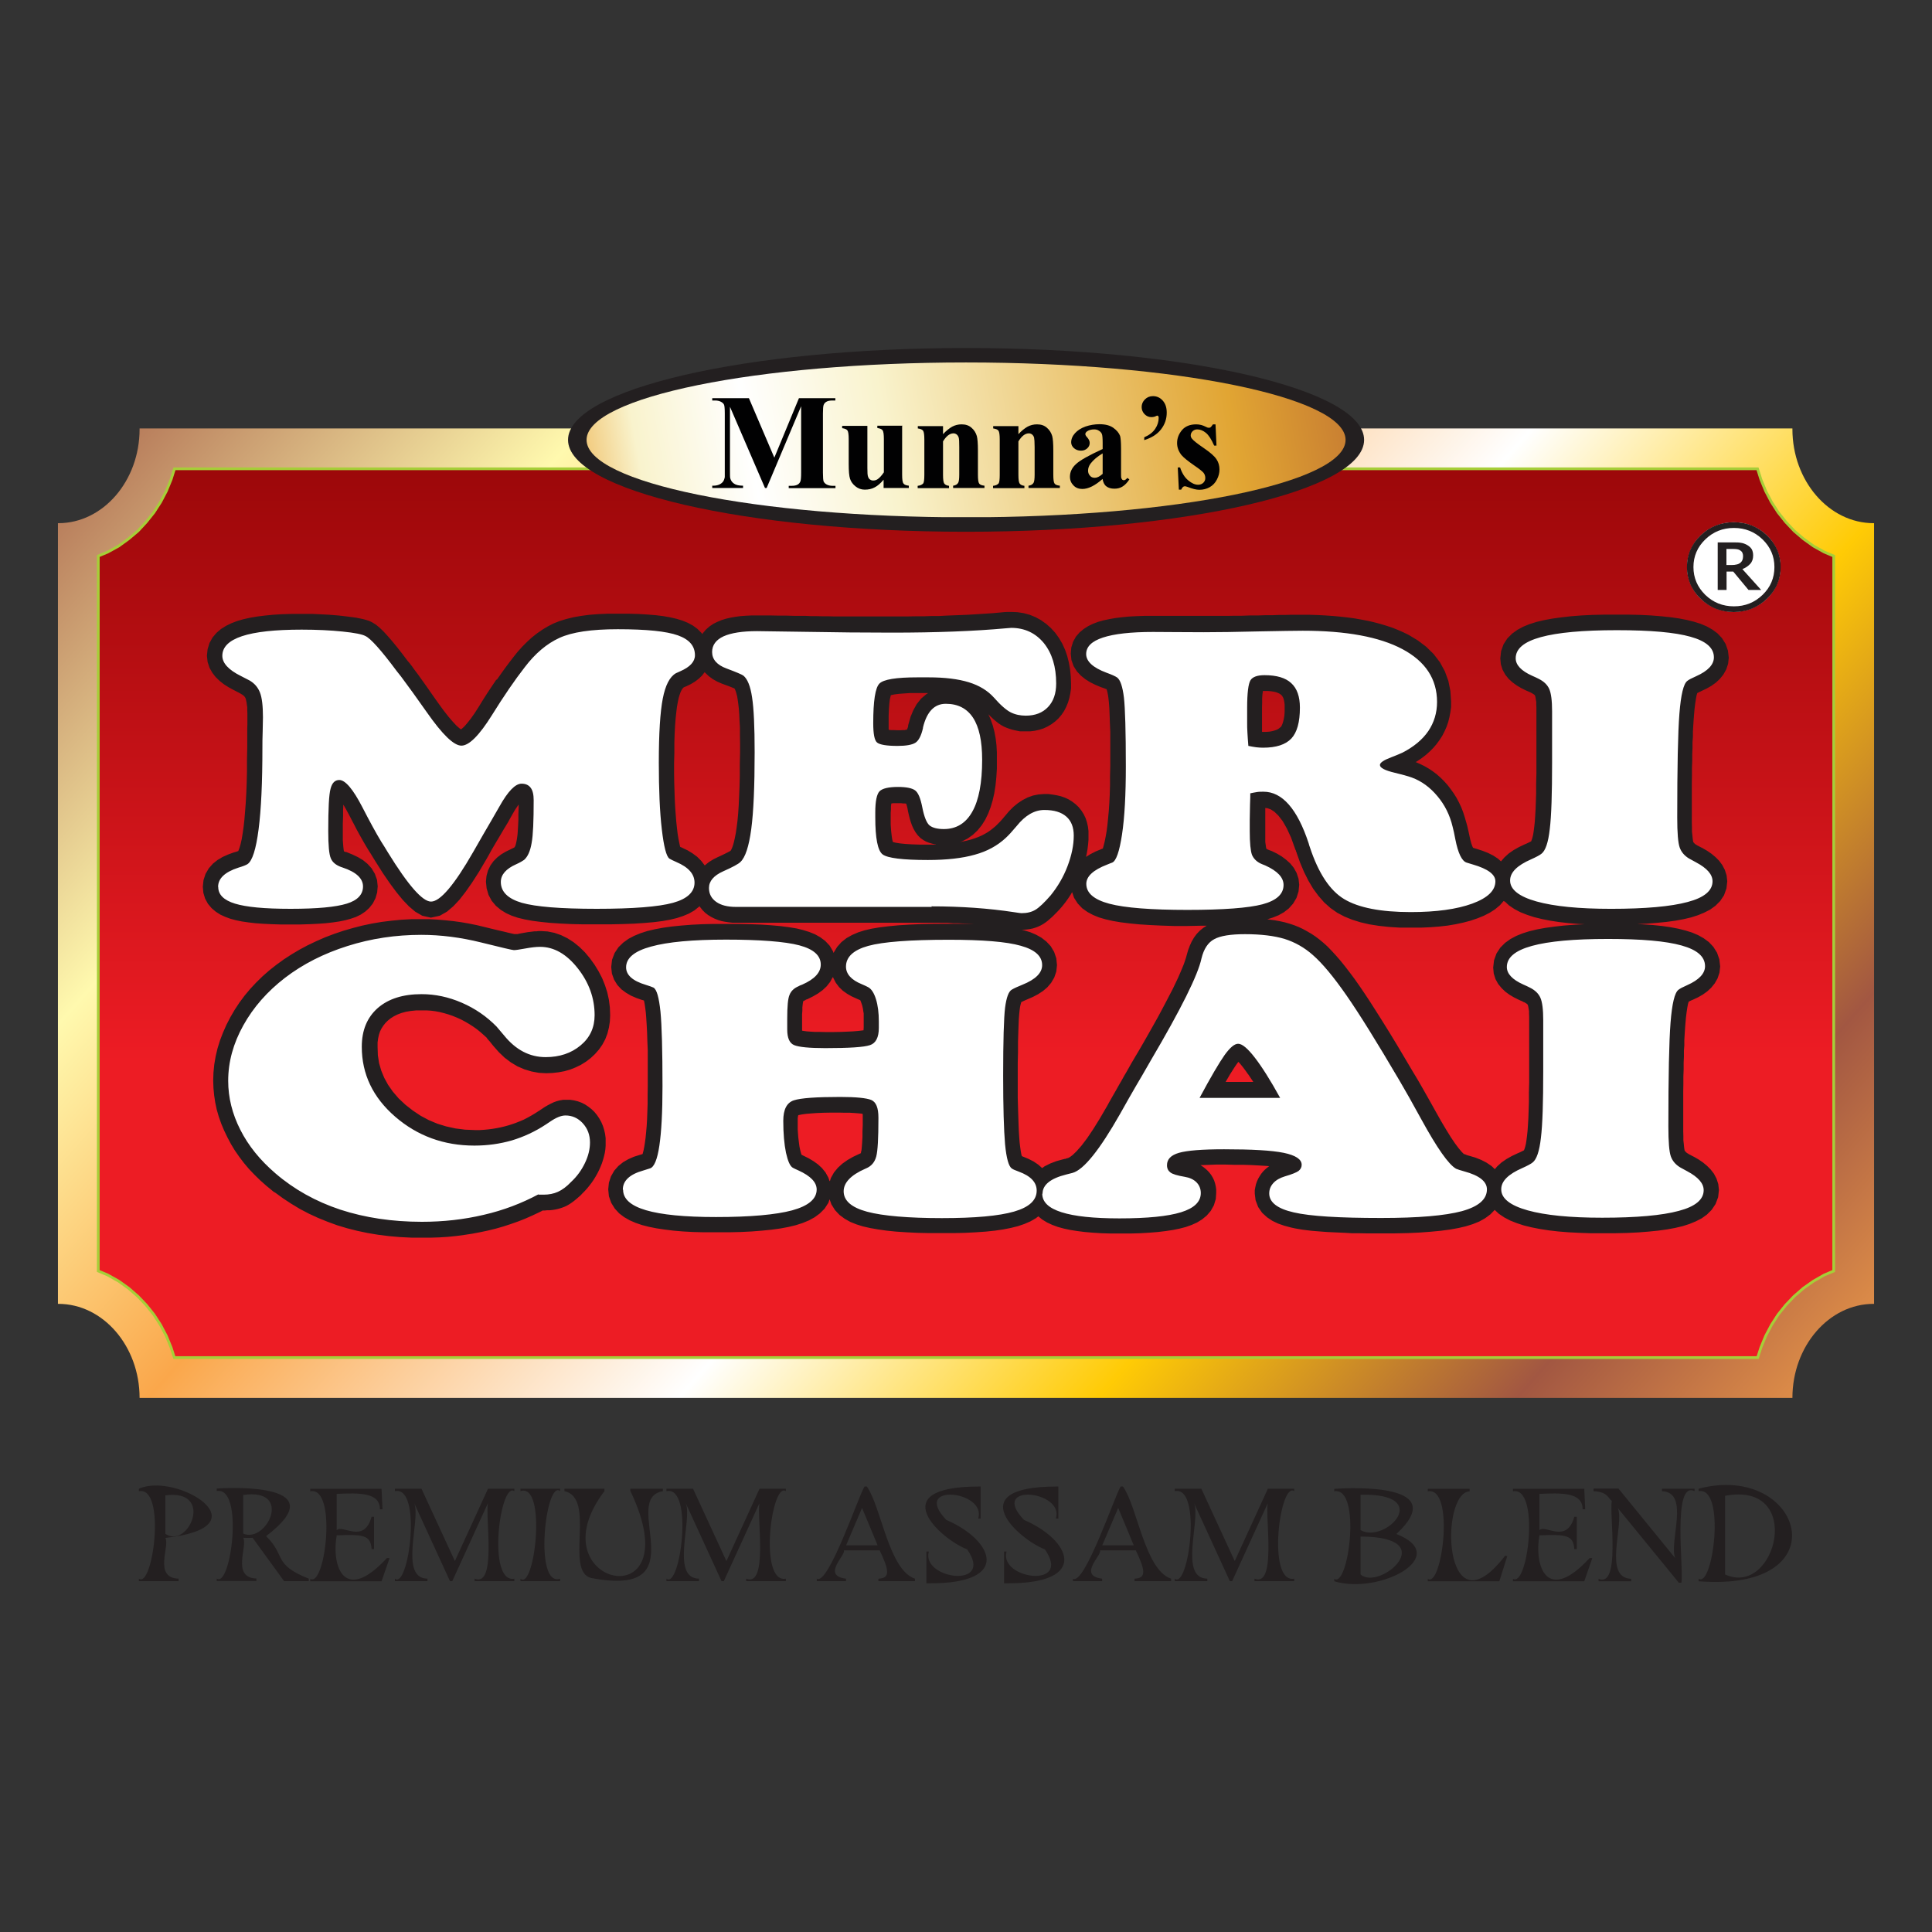 <?xml version="1.0" encoding="UTF-8"?>
<svg id="Layer_1" data-name="Layer 1" xmlns="http://www.w3.org/2000/svg" xmlns:xlink="http://www.w3.org/1999/xlink" viewBox="0 0 141.73 141.73">
  <rect x="0" y="0" width="141.73" height="141.73" fill="#333333" stroke="none"/>
  <defs>
    <style>
      .cls-1 {
        fill: url(#linear-gradient-2);
      }

      .cls-2, .cls-3 {
        fill: #231f20;
      }

      .cls-4 {
        fill: #010102;
      }

      .cls-5 {
        fill: #fff;
      }

      .cls-5, .cls-3 {
        fill-rule: evenodd;
      }

      .cls-6 {
        stroke: #a6ce38;
        stroke-miterlimit: 22.93;
        stroke-width: .2px;
      }

      .cls-6, .cls-7 {
        fill: none;
      }

      .cls-8 {
        fill: url(#linear-gradient-3);
      }

      .cls-9 {
        clip-path: url(#clippath-1);
      }

      .cls-7 {
        clip-rule: evenodd;
      }

      .cls-10 {
        clip-path: url(#clippath-2);
      }

      .cls-11 {
        fill: url(#linear-gradient);
      }

      .cls-12 {
        clip-path: url(#clippath);
      }
    </style>
    <clipPath id="clippath">
      <path class="cls-7" d="M10.24,31.43h121.25s0,.04,0,.05c0,3.8,2.68,6.9,5.96,6.9,0,0,.02,0,.03,0v57.27s-.02,0-.03,0c-3.28,0-5.96,3.1-5.96,6.9h0s-60.62,0-60.62,0H10.24c0-3.8-2.68-6.9-5.96-6.9,0,0-.02,0-.03,0v-57.27s.02,0,.03,0c3.28,0,5.96-3.1,5.96-6.9,0-.02,0-.04,0-.05"/>
    </clipPath>
    <linearGradient id="linear-gradient" x1="13.16" y1="16.2" x2="128.57" y2="117.78" gradientUnits="userSpaceOnUse">
      <stop offset="0" stop-color="#a25742"/>
      <stop offset=".21" stop-color="#fff9ae"/>
      <stop offset=".36" stop-color="#faa74b"/>
      <stop offset=".55" stop-color="#fff"/>
      <stop offset=".7" stop-color="#ffcb05"/>
      <stop offset=".85" stop-color="#a25742"/>
      <stop offset="1" stop-color="#faa74b"/>
    </linearGradient>
    <clipPath id="clippath-1">
      <polygon class="cls-7" points="12.81 34.39 128.93 34.39 129.18 35.18 129.53 36.03 129.96 36.83 130.45 37.59 131 38.29 131.62 38.95 132.3 39.53 133.04 40.05 133.83 40.5 134.52 40.79 134.52 93.24 133.83 93.53 133.04 93.98 132.3 94.5 131.62 95.09 131 95.74 130.44 96.44 129.96 97.2 129.53 98 129.18 98.85 128.94 99.59 12.79 99.59 12.55 98.85 12.2 98 11.78 97.2 11.29 96.44 10.73 95.74 10.11 95.09 9.44 94.5 8.7 93.98 7.9 93.53 7.21 93.24 7.21 40.79 7.9 40.5 8.7 40.06 9.44 39.53 10.12 38.94 10.73 38.29 11.29 37.59 11.78 36.83 12.2 36.03 12.55 35.18 12.81 34.39"/>
    </clipPath>
    <linearGradient id="linear-gradient-2" x1="70.87" y1="25.17" x2="70.87" y2="108.81" gradientUnits="userSpaceOnUse">
      <stop offset="0" stop-color="#8b0304"/>
      <stop offset=".63" stop-color="#ed1c24"/>
      <stop offset="1" stop-color="#ed1c24"/>
    </linearGradient>
    <clipPath id="clippath-2">
      <path class="cls-7" d="M70.87,26.59c15.38,0,27.84,2.54,27.84,5.68s-12.47,5.68-27.84,5.68-27.84-2.54-27.84-5.68,12.47-5.68,27.84-5.68"/>
    </clipPath>
    <linearGradient id="linear-gradient-3" x1="39.93" y1="37.72" x2="101.8" y2="26.81" gradientUnits="userSpaceOnUse">
      <stop offset="0" stop-color="#eaa12c"/>
      <stop offset=".12" stop-color="#f9f3cd"/>
      <stop offset=".25" stop-color="#fff"/>
      <stop offset=".41" stop-color="#f9f3cd"/>
      <stop offset=".81" stop-color="#e1a533"/>
      <stop offset="1" stop-color="#be6e31"/>
    </linearGradient>
  </defs>
  <path class="cls-2" d="M90.22,115.99l-2.62-5.71c.49,1.23-1.14,5.5.97,5.53v.18h-2.39v-.18c1.01.82,2.03-6.85,0-6.42v-.18h1.95l2.45,5.31,2.43-5.31h1.93v.18c-1.05-.73-2.02,6.79,0,6.42v.18h-2.91v-.18c1.62.65.78-4.44.97-5.53l-2.61,5.71h-.16ZM83.17,113.36l-1.14-2.74-1.17,2.74h2.32ZM83.32,113.73h-2.63c.22.3-1.68,1.85.16,2.08v.18h-2.14v-.18c.85.52,3.09-6.14,3.5-6.76h.17c1.06,1.48,1.6,6.12,3.53,6.76v.18h-2.68v-.18c.89-.03.78-.64.09-2.08ZM77.64,109.05v2.35h-.18c.64-2.06-4.95-2.64-2.34.1,3.41,1.46,4.9,4.69-1.28,4.65h-.18v-2.33h.18c-.58,2.03,4.85,2.77,2.81-.16-1.96-.76-6.19-4.59.82-4.61h.18ZM71.94,109.05v2.35h-.18c.64-2.06-4.95-2.64-2.34.1,3.41,1.46,4.9,4.69-1.28,4.65h-.18v-2.33h.18c-.58,2.03,4.85,2.77,2.81-.16-1.96-.76-6.19-4.59.82-4.61h.18ZM64.38,113.36l-1.14-2.74-1.17,2.74h2.32ZM64.53,113.73h-2.63c.22.3-1.68,1.85.16,2.08v.18h-2.14v-.18c.85.52,3.09-6.14,3.5-6.76h.17c1.06,1.48,1.6,6.12,3.53,6.76v.18h-2.68v-.18c.89-.03.78-.64.09-2.08ZM126.55,115.5c3.76,1.72,5.87-6.87,0-5.77v5.77ZM124.61,115.99v-.18c1.05.73,2.02-6.78,0-6.42v-.18c7.62-2,10.54,7.62,0,6.79ZM116.91,109.2h1.82l4.16,5.1c-.47-1.22,1.11-4.82-.97-4.91v-.18h2.39v.18c-1.67-.82-.76,5.93-.97,6.72h-.18l-4.47-5.47c.48,1.23-1.12,5.11.97,5.18v.18h-2.39v-.18c1.63.69.78-4.73.97-5.72-.27-.17-.28-.66-1.34-.71v-.18ZM112.93,109.57v2.68c.45-.44,1.99,1.04,2.56-.98h.18v2.37h-.18c-.07-1.05-.64-1.08-2.56-1.01-.4,2.33.58,5.04,3.68,1.67h.2l-.59,1.7h-5.23v-.18c1.11.68,1.99-6.8,0-6.42v-.18h5.23l.07,1.5h-.19c0-1.26-1.54-1.2-3.18-1.13ZM110.41,114.12l.16.04-.58,1.84h-5.25v-.18c1.04.73,2.02-6.78,0-6.42v-.18h3.07v.18c-2.23.12-1.94,10.63,2.6,4.73ZM99.81,115.5c1.36,1.24,6.07-2.77,0-2.78v2.78ZM99.81,112.25c1.81,1.03,5.43-2.72,0-2.6v2.6ZM102.43,112.53c4.13,1.62-1.22,4.48-4.55,3.47v-.18c1.05.72,2.02-6.77,0-6.42v-.18c1.46-.09,8.56-.4,4.55,3.32ZM52.93,115.99l-2.62-5.71c.49,1.23-1.14,5.5.97,5.53v.18h-2.39v-.18c1.01.82,2.03-6.86,0-6.42v-.18h1.95l2.45,5.31,2.43-5.31h1.93v.18c-1.05-.73-2.02,6.79,0,6.42v.18h-2.91v-.18c1.62.65.78-4.44.97-5.53l-2.61,5.71h-.16ZM46.24,109.39v-.18h2.39v.18c-3.22.55,2.66,7.89-5.26,6.37-1.97-.49.38-5.86-1.96-6.37v-.18h2.93v.18c-5.26,6.92,6.48,9.58,1.91,0ZM41.09,115.81v.18h-2.91v-.18c1.05.92,1.96-7.08,0-6.42v-.18h2.91v.18c-1.05-.91-1.96,7.08,0,6.42ZM33.01,115.99l-2.62-5.71c.49,1.23-1.14,5.5.97,5.53v.18h-2.39v-.18c1.01.82,2.03-6.85,0-6.42v-.18h1.95l2.45,5.31,2.43-5.31h1.93v.18c-1.05-.73-2.02,6.79,0,6.42v.18h-2.91v-.18c1.62.65.78-4.44.97-5.53l-2.61,5.71h-.16ZM24.7,109.57v2.68c.45-.44,1.99,1.04,2.56-.98h.18v2.37h-.18c-.07-1.05-.64-1.08-2.56-1.01-.4,2.33.58,5.04,3.68,1.67h.2l-.59,1.7h-5.23v-.18c1.11.68,1.99-6.81,0-6.42v-.18h5.23l.07,1.5h-.19c0-1.26-1.54-1.2-3.18-1.13ZM17.84,112.5c1.71.76,3.71-3.37,0-2.83v2.83ZM22.66,115.99h-1.82l-2.31-3.18c-.1,0-.29.02-.69,0,.35.61-.89,2.92.97,2.99v.18h-2.91v-.18c1.04.73,2.02-6.78,0-6.42v-.18c1.44-.1,8.62-.32,3.62,3.49,1.48,1.44.47,2.06,3.13,3.12v.18ZM12.13,112.52c1.69,1.17,3.64-3.31,0-2.82v2.82ZM12.13,112.81c.35.61-.9,2.93.97,3v.18h-2.91v-.18c1.04.74,2.02-6.79,0-6.42v-.18c2.77-1.24,9.34,2.79,1.94,3.61Z"/>
  <g>
    <g class="cls-12">
      <rect class="cls-11" x="4.25" y="31.43" width="133.23" height="71.12"/>
    </g>
    <g class="cls-9">
      <rect class="cls-1" x="7.21" y="34.39" width="127.31" height="65.2"/>
    </g>
    <polygon class="cls-6" points="12.8 34.39 128.93 34.39 129.18 35.18 129.53 36.03 129.95 36.83 130.44 37.59 131 38.29 131.62 38.95 132.3 39.53 133.04 40.06 133.83 40.5 134.52 40.79 134.52 93.24 133.83 93.53 133.04 93.98 132.3 94.5 131.62 95.09 131 95.74 130.44 96.44 129.95 97.2 129.53 98 129.18 98.85 128.94 99.59 12.79 99.59 12.55 98.85 12.2 98 11.78 97.2 11.29 96.44 10.73 95.74 10.11 95.09 9.43 94.5 8.7 93.98 7.9 93.53 7.21 93.24 7.21 40.79 7.9 40.5 8.7 40.06 9.43 39.53 10.12 38.95 10.73 38.29 11.29 37.59 11.78 36.83 12.2 36.03 12.55 35.18 12.8 34.39"/>
    <path class="cls-3" d="M70.87,25.53c16.13,0,29.2,3.02,29.2,6.74s-13.07,6.74-29.2,6.74-29.2-3.02-29.2-6.74,13.07-6.74,29.2-6.74"/>
    <g class="cls-10">
      <rect class="cls-8" x="43.02" y="26.59" width="55.69" height="11.35"/>
    </g>
    <path class="cls-5" d="M127.19,38.31c1.9,0,3.43,1.47,3.43,3.29s-1.54,3.29-3.43,3.29-3.43-1.47-3.43-3.29,1.54-3.29,3.43-3.29"/>
    <path class="cls-2" d="M127.87,40.79c0-.09-.02-.17-.05-.24-.03-.07-.09-.13-.17-.18-.07-.04-.14-.07-.22-.08-.08-.01-.19-.02-.32-.02h-.46v1.18h.39c.13,0,.25-.01.36-.04.11-.02.2-.07.27-.12.07-.06.12-.13.15-.2.03-.08.05-.17.05-.29M129.17,43.28h-.9l-1.12-1.35h-.49v1.35h-.65v-3.49h1.11c.25,0,.45,0,.59.03.15.02.29.07.44.15.16.09.27.19.35.31.07.12.11.28.11.47,0,.25-.07.46-.22.62-.15.16-.34.29-.57.38l1.37,1.52ZM130.17,41.6c0-.79-.29-1.47-.87-2.03-.58-.56-1.28-.84-2.1-.84s-1.52.28-2.1.84c-.58.56-.87,1.24-.87,2.03s.29,1.47.87,2.04c.58.56,1.28.84,2.1.84s1.52-.28,2.1-.84c.58-.56.87-1.24.87-2.04ZM130.63,41.6c0,.91-.34,1.69-1.01,2.33-.67.64-1.48.97-2.43.97s-1.76-.32-2.43-.97c-.67-.64-1.01-1.42-1.01-2.33s.34-1.69,1.01-2.33c.67-.64,1.48-.96,2.43-.96s1.76.32,2.43.96c.67.64,1.01,1.42,1.01,2.33Z"/>
    <path class="cls-3" d="M91.56,78.81l-.19-.27-.18-.24-.16-.2-.14-.16-.04-.04-.03.03-.11.15-.13.19-.16.25-.19.3-.21.36-.11.19h2.03l-.17-.26-.21-.31ZM61.08,71.7l-.18.33-.26.33-.3.28-.33.24-.36.21-.4.2-.09.03-.04.02h-.02s0,.01,0,.01l-.02.02-.13.06-.03.02h0s0,.02,0,.02l-.02.1-.02.15-.02.19v.23s-.02.26-.02.26v.3s0,.77,0,.77v.14s.12.02.12.02l.22.03.27.02.32.02h.36s.41.01.41.01h.61s.55-.01.55-.01l.48-.02.41-.02.35-.03.27-.03.14-.02v-.04s.01-.17.01-.17v-.65s0-.19,0-.19v-.18s-.03-.17-.03-.17l-.02-.15-.03-.14-.03-.13-.04-.12-.04-.11-.03-.08-.02-.05h0s-.01-.02-.01-.02l-.04-.02-.06-.03-.06-.02-.06-.03-.09-.04-.33-.15-.33-.19-.31-.22-.28-.27-.24-.32-.19-.37v-.03ZM60.89,86.62l.06-.2.23-.41.29-.35.33-.3.37-.26.4-.23.42-.2.09-.04.06-.03h.02s0-.02,0-.02h0s0-.01,0-.01h0s0-.03,0-.03v-.03s.03-.08.03-.08l.02-.16.02-.23.02-.29.02-.35v-.4s.02-.45.02-.45v-.51s0-.06,0-.06v-.19s-.01-.08-.01-.08l-.12-.02-.22-.02-.27-.02-.31-.02h-.36s-.4-.01-.4-.01h-.62s-.56.01-.56.01l-.49.02-.43.03-.36.03-.29.04-.21.04-.08.02-.02.08-.02.14v.21s0,.3,0,.3v.31s.02.29.02.29l.02.27.03.25.03.24.03.22.04.19.04.17.04.14.03.09.04.02.06.03.08.04.36.18.35.21.32.23.29.27.26.32.21.38.09.26ZM20.09,87.44l-.56-.46-.45-.4-.42-.41-.4-.42-.37-.44-.34-.45-.32-.46-.29-.48-.26-.49-.24-.5-.21-.5-.18-.51-.15-.52-.11-.52-.08-.53-.05-.53-.02-.54.02-.6.06-.6.1-.59.14-.59.18-.58.22-.57.25-.57.29-.56.32-.55.35-.53.38-.51.41-.49.44-.47.46-.45.49-.43.52-.41.55-.4.57-.37.59-.35.6-.32.63-.3.64-.28.66-.25.68-.23.69-.2.7-.18.71-.15.71-.12.72-.09.73-.07.73-.04h.74s.58,0,.58,0l.58.03.58.05.58.06.58.08.58.1.59.12.58.14.53.13.46.11.39.09.33.08.26.06.18.04h.05s.12,0,.12,0h.09s.12-.03.12-.03l.28-.05.17-.03.17-.03.17-.02.16-.02.16-.02h.15s.15-.02.15-.02h.17s.49.03.49.03l.5.1.49.17.47.23.45.29.42.34.4.39.37.44.34.47.3.49.26.5.21.52.17.53.12.55.07.56.02.57-.02.45-.07.45-.11.44-.16.42-.21.39-.25.36-.29.33-.32.3-.34.26-.37.23-.39.19-.4.16-.42.12-.43.08-.44.05-.47.02-.54-.03-.54-.1-.53-.16-.51-.22-.48-.29-.45-.34-.42-.4-.38-.43-.1-.12-.08-.1-.07-.09-.07-.08-.07-.08-.06-.07-.05-.06v-.02s-.24-.22-.24-.22l-.25-.22-.26-.21-.27-.19-.28-.18-.29-.17-.3-.16-.31-.14-.32-.13-.32-.11-.31-.09-.32-.08-.32-.06-.32-.04-.32-.02h-.32s-.43,0-.43,0l-.4.04-.36.06-.33.09-.29.11-.26.13-.24.15-.21.17-.18.18-.15.19-.13.2-.11.22-.08.24-.06.27-.04.3v.33s.02.61.02.61l.09.58.16.55.22.53.28.51.35.5.42.49.5.47.55.43.57.38.6.32.62.26.65.2.68.15.71.09.75.03h.31s.32-.02.32-.02l.32-.03.31-.04.3-.05.3-.06.29-.07.29-.08.28-.09.28-.1.28-.11.28-.12.27-.14.27-.15.27-.16.28-.18.05-.03.03-.02.03-.02.07-.05.04-.02.05-.04.2-.13.21-.12.21-.11.21-.1.22-.08.23-.06.24-.04h.23s.29,0,.29,0l.28.04.28.07.27.1.26.13.24.16.23.18.21.2.19.23.17.25.15.27.12.28.09.29.07.3.04.31v.3s0,.26,0,.26l-.02.26-.04.26-.06.26-.07.25-.08.25-.1.25-.11.25-.12.24-.13.23-.14.23-.15.22-.16.21-.17.21-.18.2-.17.17-.13.14-.16.14-.16.14-.16.13-.16.12-.16.11-.17.1-.18.09-.18.07-.18.06-.18.05-.19.04-.19.03-.19.02h-.19s-.19.02-.19.02h-.04s-.11,0-.11,0h0l-.23.12-.51.24-.52.23-.53.21-.54.19-.55.18-.56.16-.57.14-.57.12-.58.11-.59.09-.59.08-.6.06-.61.04-.61.02h-.62s-.84,0-.84,0l-.83-.04-.81-.07-.8-.1-.78-.13-.76-.16-.75-.19-.73-.22-.71-.26-.69-.28-.67-.31-.65-.34-.63-.38-.61-.4-.59-.43ZM110.3,66.1l-.27.31-.36.3-.39.25-.43.22-.47.19-.5.17-.53.14-.56.12-.59.1-.62.07-.65.05-.68.03h-.72s-.84,0-.84,0l-.79-.05-.74-.08-.7-.11-.65-.15-.61-.19-.57-.23-.53-.28-.5-.35-.46-.41-.42-.48-.39-.53-.35-.59-.32-.64-.29-.69-.25-.7v-.03s-.03-.05-.03-.05l-.02-.05v-.04s-.03-.04-.03-.04l-.02-.06-.02-.05h0s-.29-.81-.29-.81l-.31-.67-.31-.54-.31-.4-.29-.28-.26-.17-.25-.09-.16-.02v.13s0,.14,0,.14v.14s0,.13,0,.13v.12s0,.11,0,.11v1.24s0,.26,0,.26v.23s.03.2.03.2l.02.15.02.11v.03s0,0,0,0h.02s.03.03.03.03h.02s.02.02.02.02l.07.03.05.02.05.02.14.05.39.19.35.21.32.24.3.27.26.32.21.38.14.42.05.45-.05.49-.15.47-.25.42-.31.35-.36.28-.39.22-.42.17-.41.13.15.02.39.05.38.07.36.08.35.1.33.11.33.13.32.15.31.17.31.18.3.2.29.22.28.23.31.28.31.32.32.35.33.38.33.41.34.44.35.47.36.51.38.56.41.62.44.69.48.76.51.82.54.89.57.96.61,1.03.17.28.18.3.19.33.2.35.21.37.22.39.23.41.24.43.41.73.38.64.34.55.31.46.27.36.22.26.15.15.03.02h.04s.14.06.14.06l.09.03.11.03.44.13.43.17.39.2.37.25.24.23.17-.2.32-.29.36-.25.39-.22.4-.19.14-.06.11-.05.1-.05.08-.04.06-.03h.01s0-.01,0-.01l.04-.1.05-.16.05-.21.04-.26.04-.31.04-.37.03-.43.03-.5.02-.56.02-.63v-.69s.02-.75.02-.75v-.81s0-3.75,0-3.75v-.26s-.01-.22-.01-.22v-.2s-.03-.16-.03-.16l-.02-.13-.02-.09-.02-.06v-.02s-.01,0-.01,0h0s-.01-.02-.01-.02l-.02-.02-.03-.03-.05-.03-.06-.04-.09-.05h-.03s-.04-.03-.04-.03l-.04-.02-.05-.02-.05-.03-.06-.02-.06-.03-.09-.04-.34-.17-.32-.19-.3-.22-.27-.26-.25-.3-.2-.36-.13-.41-.04-.44.06-.53.18-.5.28-.43.35-.35.39-.28.43-.23.47-.19.51-.16.55-.13.6-.11.65-.09.7-.08.76-.06.78-.04-.45-.02-.74-.06-.69-.08-.65-.1-.61-.12-.57-.14-.52-.17-.48-.19-.44-.23-.4-.27-.3-.28ZM93.94,53.36l.04-.06.05-.08.05-.12.05-.16.05-.2.04-.24.02-.28v-.31s0-.21,0-.21l-.02-.18-.03-.15-.03-.12-.04-.09-.04-.07-.04-.06-.05-.05-.06-.05-.08-.05-.11-.05-.13-.05-.17-.04-.2-.03-.23-.02h-.26s-.11,0-.11,0v.04s-.03.22-.03.22l-.02.27v.32s-.01.37-.01.37v1.24s0,.08,0,.08v.08s0,.09,0,.09v.08s0,.09,0,.09v.1s0,.02,0,.02h.04s.28,0,.28,0l.25-.02.21-.04.17-.05.14-.05.11-.06.08-.06.05-.05ZM78.66,65.43l-.11.19-.19.29-.21.29-.23.29-.2.23-.18.19-.17.17-.17.17-.17.15-.16.14-.17.13-.18.12-.18.1-.19.09-.19.07-.19.06-.2.04-.2.03-.2.02h-.22s0,0,0,0l.19.05.45.14.42.18.39.22.36.28.32.34.25.42.16.47.05.5-.05.47-.15.44-.23.39-.28.33-.32.27-.35.23-.38.2-.39.17-.14.06-.2.09-.14.07v.03s-.04.14-.04.14l-.04.18-.03.22-.03.28-.03.38-.02.47-.02.56-.02.65v.74s-.02.83-.02.83v.91s0,.83,0,.83v.77s.02.71.02.71l.02.65.02.58.02.52.03.46.03.39.04.33.04.28.04.23.04.15.04.02.1.04.36.15.37.19.34.23.28.25.18-.13.42-.21.45-.17.47-.13.09-.02.06-.02h.06s.05-.03.05-.03l.08-.02h.03s.15-.08.15-.08l.2-.15.29-.28.36-.41.41-.54.45-.67.49-.79.53-.91.17-.31.17-.3.16-.28.15-.26.14-.25.13-.23.13-.22.11-.2.1-.18.12-.2.12-.21.13-.23.14-.25.16-.27.17-.29.18-.3.4-.69.37-.65.35-.62.33-.59.3-.56.28-.53.26-.5.24-.46.21-.44.19-.4.16-.37.14-.33.12-.3.09-.26.07-.22.06-.22.09-.31.12-.32.14-.31.17-.29.2-.27.23-.24.26-.21.24-.15h-.46s-.97.02-.97.02h-.98s-.91-.03-.91-.03l-.84-.04-.78-.05-.71-.07-.65-.08-.59-.1-.53-.12-.48-.14-.44-.18-.41-.22-.38-.27-.33-.35-.27-.42-.14-.41ZM68.66,61.94h-.06s-.22-.05-.22-.05l-.21-.06-.21-.08-.2-.11-.22-.15-.21-.21-.17-.23-.14-.24-.11-.24-.09-.25-.08-.26-.07-.28-.06-.27-.04-.22-.04-.16-.04-.13v-.04s-.11-.02-.11-.02h-.13s-.16-.02-.16-.02h-.19s-.21,0-.21,0h-.17s-.14.03-.14.03h0s0,.04,0,.04l-.02.17v.21s-.02.26-.02.26v.86s.03.44.03.44l.04.36.04.28.05.2h0s.2.05.2.05l.31.05.4.04.48.03.56.02h.64s.48,0,.48,0h.08ZM68.07,50.84h-1.28s-.46.03-.46.03l-.39.03-.32.04-.23.05-.05.02v.04s-.06.24-.06.24l-.04.33-.03.41-.02.48v.55s0,.24,0,.24v.2s.01.04.01.04l.18.02h.22s.26.01.26.01h.19s.17-.01.17-.01h.14s.11-.03.11-.03h.07s0-.03,0-.03l.04-.09.04-.12v-.02s0-.06,0-.06l.18-.63.2-.48.25-.45.32-.4.39-.33.09-.05ZM51.69,49.31l-.18.24-.26.25-.28.21-.3.18-.31.15-.15.06-.04.02-.03.02h-.01s-.03.04-.03.04l-.05.06-.06.1-.07.15-.07.2-.07.24-.06.29-.06.34-.05.41-.05.47-.04.53-.03.59-.02.65v.71s-.02.77-.02.77v.71s.01.68.01.68l.02.65.02.61.03.58.04.54.04.51.05.47.05.42.06.37.06.3.05.23.02.07.08.03.1.05.36.17.36.22.34.25.3.3.26.34.04-.04.28-.22.31-.19.3-.15.26-.12.21-.1.18-.09.14-.07.11-.06.07-.04h0s0-.01,0-.01l.04-.06.06-.13.07-.19.07-.25.07-.31.07-.36.06-.41.06-.47.05-.53.04-.6.03-.66.03-.72.02-.78v-.84s.02-.9.02-.9v-.66s-.01-.61-.01-.61v-.56s-.03-.51-.03-.51l-.02-.46-.03-.4-.04-.35-.04-.29-.04-.25-.05-.2-.05-.17-.05-.13-.04-.08h0s-.02-.02-.02-.02l-.12-.05-.15-.06-.18-.07-.22-.08-.27-.1-.32-.14-.32-.18-.3-.22-.28-.27h-.01ZM36.45,49.86l.31-.44.3-.42.3-.4.29-.38.32-.4.34-.38.35-.35.36-.33.38-.3.39-.27.4-.24.41-.21.45-.18.49-.15.53-.13.57-.1.61-.08.65-.05.69-.03h.73s.78,0,.78,0l.72.02.67.04.61.05.57.07.51.09.47.11.42.13.39.16.37.2.34.25.3.3.05.08.04-.07.23-.27.25-.22.28-.19.3-.15.31-.13.32-.1.34-.08.35-.06.37-.05.39-.03.41-.02h.42s.13,0,.13,0h.21s.3,0,.3,0h.4s.49.01.49.01h.59s.68.02.68.02h.78s.41.02.41.02h.41s.41.01.41.01h.4s.4.01.4.01h.4s.4,0,.4,0h.39s.39,0,.39,0h.39s.39,0,.39,0h.39s.38,0,.38,0h.38s.38,0,.38,0h.38s.61,0,.61,0h.6s.59-.01.59-.01h.57s.56-.02.56-.02h.55s.54-.03.54-.03l.52-.02.51-.02.5-.02.49-.03.48-.03.46-.03.45-.03.44-.04.43-.04h.08s.07-.01.07-.01h.06s.06,0,.06,0h.05s.05,0,.05,0h.05s.08,0,.08,0l.44.02.45.07.44.12.42.17.4.22.38.27.35.31.32.35.28.39.24.41.2.44.16.46.12.48.09.5.05.51.02.53v.36s-.05.35-.05.35l-.07.34-.1.34-.13.32-.16.31-.19.28-.22.26-.25.23-.27.2-.29.17-.3.14-.32.1-.32.07-.33.04h-.33s-.21,0-.21,0h-.2s-.2-.04-.2-.04l-.2-.04-.2-.05-.19-.06-.19-.07-.19-.08-.2-.11-.2-.13-.19-.15-.19-.16-.19-.18-.18-.18.17.39.15.43.12.46.09.48.06.5.03.53v.55s0,.66,0,.66l-.04.63-.06.59-.09.57-.12.53-.15.5-.18.47-.22.45-.26.41-.3.37-.34.32-.38.27-.41.21-.16.05.16-.03.33-.07.31-.08.28-.09.27-.1.25-.11.23-.12.22-.13.2-.14.19-.15.19-.16.06-.06.07-.07.08-.08.09-.09.09-.1.1-.11.1-.12.12-.14.27-.32.31-.31.33-.27.35-.23.37-.19.39-.14.4-.08.39-.03h.34s.31.04.31.04l.3.05.3.07.29.1.28.13.26.16.25.19.23.22.2.25.17.27.14.29.1.31.07.31.04.32v.32s0,.34,0,.34l-.03.34-.04.33-.06.34-.05.23.32-.2.39-.2.39-.16.06-.03.06-.02h.02s0-.03,0-.03l.06-.21.07-.28.07-.35.07-.4.06-.46.05-.5.05-.54.04-.58.03-.62.02-.66v-.7s.02-.74.02-.74v-.92s0-.83,0-.83v-.75s-.03-.66-.03-.66l-.02-.58-.02-.49-.03-.39-.03-.29-.03-.23-.04-.21-.04-.17-.03-.1-.08-.03-.1-.04-.11-.04-.15-.05-.4-.17-.38-.19-.35-.22-.32-.26-.29-.31-.24-.38-.16-.45-.05-.47.04-.45.13-.42.21-.38.27-.31.3-.25.33-.21.35-.17.37-.14.39-.11.42-.09.45-.08.48-.06.51-.05.55-.03.58-.02h.61s.12,0,.12,0h.14s.17,0,.17,0h.19s.22,0,.22,0h.25s.27,0,.27,0h.3s.3,0,.3,0h.29s.28,0,.28,0h.26s.25,0,.25,0h.24s.23,0,.23,0h.21s.4,0,.4,0h.43s.46,0,.46,0h.49s.51-.01.51-.01h.54s.56-.02.56-.02h.59s.58-.02.58-.02h.53s.48-.02.48-.02h.43s.38-.01.38-.01h.34s.29,0,.29,0h.24s.6,0,.6,0l.59.02.57.03.56.04.54.05.53.06.51.07.5.09.48.09.46.11.45.12.43.13.42.14.4.16.39.17.39.19.68.41.62.47.54.53.46.6.36.66.26.71.15.75.05.76v.4s-.05.37-.05.37l-.07.37-.09.36-.12.35-.15.34-.17.33-.2.31-.22.3-.24.28-.26.26-.28.25-.3.23-.32.22-.14.08h.03s.32.14.32.14l.32.16.31.18.3.2.29.22.28.25.26.26.25.28.23.3.22.31.2.32.18.34.16.34.14.36.12.37.1.35.03.1.03.11.03.11.03.13.03.13.03.13.03.14.03.14.07.32.07.26.07.2.06.13h0s.06.02.06.02l.06.02.06.02.08.02.43.14.41.16.38.19.35.23.22.2.25-.29.32-.29.36-.25.39-.22.4-.19.14-.06.11-.05.1-.05.08-.04.06-.03h.01s0-.02,0-.02l.04-.1.05-.16.05-.21.04-.26.04-.31.04-.37.03-.43.03-.5.02-.56.02-.63v-.69s.02-.75.02-.75v-.81s0-3.75,0-3.75v-.26s-.01-.22-.01-.22v-.2s-.03-.16-.03-.16l-.02-.13-.02-.1-.02-.06v-.02s-.01,0-.01,0h0s-.01-.02-.01-.02l-.02-.02-.03-.03-.05-.03-.06-.04-.09-.05-.1-.05-.05-.02-.06-.03-.12-.05-.09-.04-.34-.17-.32-.19-.3-.22-.28-.25-.25-.31-.2-.36-.13-.41-.04-.44.06-.53.18-.5.28-.43.35-.35.39-.28.43-.23.47-.19.51-.16.55-.13.6-.11.65-.09.7-.08.76-.06.81-.04.87-.02h.92s.91,0,.91,0l.85.02.79.04.74.06.68.07.62.09.57.11.52.13.48.15.45.19.41.23.38.28.33.35.27.43.17.49.06.52-.05.45-.14.42-.21.37-.26.32-.29.27-.32.23-.35.2-.36.17-.12.06-.09.04-.07.04-.05.02-.05.17-.05.26-.05.33-.05.4-.04.47-.02.25-.02.29-.02.32-.02.35v.37s-.03.4-.03.4v.43s-.02.46-.02.46v.48s-.02.51-.02.51v.54s-.01.57-.01.57v.59s0,.62,0,.62v.65s0,.67,0,.67v.39s.01.35.01.35v.3s.03.26.03.26l.02.21.02.16.02.1v.03s.02.01.02.01v.02s.03.02.03.02l.02.02.02.03.03.03.04.03.07.05h.02s.03.03.03.03l.1.05.06.03.07.04.08.04.1.05.33.19.32.22.29.24.27.27.23.31.19.36.13.4.05.44-.06.53-.18.5-.28.42-.35.35-.39.28-.43.22-.46.19-.5.16-.55.13-.6.11-.65.09-.7.07-.76.06-.69.03.4.02.74.05.68.07.62.09.57.11.52.13.48.15.45.19.41.23.38.28.33.35.27.43.17.49.06.52-.05.45-.14.42-.21.37-.26.32-.29.27-.32.23-.35.2-.36.17-.12.05-.09.04-.07.04-.05.02-.05.17-.05.26-.05.33-.05.4-.04.46-.02.25-.02.29-.02.32-.02.35v.37s-.03.4-.03.4v.43s-.02.46-.02.46v.49s-.02.51-.02.51v.54s-.01.57-.01.57v.59s0,.62,0,.62v.65s0,.67,0,.67v.39s.01.35.01.35v.3s.03.26.03.26l.02.21.02.16.02.1v.03s.02.01.02.01v.02s.03.02.03.02l.02.02.02.03.03.03.04.03.07.05h.02s.03.03.03.03l.05.03.06.03.06.03.07.04.08.04.1.05.33.19.32.22.29.24.27.27.24.31.19.36.13.4.05.44-.06.53-.19.5-.28.42-.35.35-.39.28-.43.22-.46.19-.5.16-.55.13-.6.11-.65.09-.7.07-.76.06-.82.04-.88.02h-.94s-.88,0-.88,0l-.83-.03-.78-.04-.74-.06-.69-.08-.65-.1-.61-.12-.57-.14-.52-.17-.48-.19-.44-.23-.4-.27-.3-.28-.31.32-.39.29-.43.24-.47.19-.51.16-.56.13-.61.11-.68.09-.74.07-.8.06-.87.04-.94.02h-1s-.58,0-.58,0h-.55s-.53-.01-.53-.01h-.51s-.49-.03-.49-.03l-.46-.02-.44-.02-.42-.02-.4-.03-.38-.03-.36-.03-.34-.04-.32-.04-.3-.05-.28-.05-.27-.06-.49-.13-.46-.16-.42-.2-.39-.26-.36-.33-.29-.42-.19-.5-.06-.48v-.26s.04-.22.04-.22l.05-.22.07-.2.09-.2.11-.19.12-.18.13-.16.14-.14.15-.13.16-.12h0s-.24-.02-.24-.02l-.49-.03-.55-.03-.61-.02h-.67s-.72-.02-.72-.02h-.57s-.52.02-.52.02l-.47.02h-.2s.16.11.16.11l.17.13.16.14.15.16.14.18.12.2.1.21.07.22.05.22.03.22v.26s-.03.44-.03.44l-.14.46-.23.41-.29.34-.34.28-.37.23-.4.18-.42.15-.46.12-.49.1-.53.08-.58.07-.62.05-.67.04-.71.02h-.76s-.71,0-.71,0l-.67-.02-.63-.04-.59-.05-.55-.07-.51-.08-.47-.1-.44-.12-.41-.15-.39-.18-.36-.22-.28-.23-.18.14-.4.23-.44.19-.47.16-.52.13-.56.11-.61.09-.67.07-.72.05-.78.04-.84.02h-.89s-.93,0-.93,0l-.87-.02-.81-.04-.75-.05-.69-.07-.63-.09-.57-.1-.53-.12-.48-.15-.45-.18-.41-.23-.38-.28-.33-.35-.27-.43-.13-.37-.09.26-.28.43-.35.35-.38.28-.42.23-.46.19-.5.16-.54.13-.59.11-.65.09-.7.07-.76.06-.82.04-.87.02h-.94s-.85,0-.85,0l-.8-.02-.75-.04-.7-.06-.65-.08-.6-.09-.55-.11-.51-.13-.47-.16-.44-.19-.4-.23-.37-.28-.32-.35-.26-.42-.17-.48-.05-.51.05-.49.15-.46.24-.42.3-.34.35-.28.38-.22.41-.18.41-.13.1-.03.07-.02.06-.02.02-.07.05-.19.05-.25.05-.31.05-.37.04-.41.04-.45.03-.5.02-.55.02-.59v-.63s.01-.68.01-.68v-.94s0-.87,0-.87v-.79s-.03-.71-.03-.71l-.02-.63-.03-.55-.03-.47-.03-.39-.04-.33-.04-.28-.04-.22-.02-.08-.05-.02-.11-.03-.4-.14-.39-.17-.36-.21-.34-.25-.3-.32-.24-.39-.16-.45-.05-.48.06-.53.19-.5.28-.42.35-.34.39-.28.42-.22.46-.19.5-.16.55-.13.59-.11.64-.09.69-.07.75-.06.8-.04.85-.02h.91s.93,0,.93,0l.87.02.8.03.73.05.67.06.61.08.55.09.49.12.45.14.42.17.39.22.36.27.32.34.25.42.04.13v-.02s.26-.43.26-.43l.32-.36.37-.29.41-.23.44-.19.47-.15.52-.12.59-.1.66-.08.73-.07.81-.05.88-.04.96-.02h1.04s.91,0,.91,0l.84.02h.08s-.37-.02-.37-.02l-.37-.02-.38-.02h-.38s-.39-.03-.39-.03h-.39s-.39-.01-.39-.01h-.4s-14.39,0-14.39,0h-.26s-.27-.03-.27-.03l-.26-.04-.26-.05-.26-.08-.25-.1-.24-.12-.23-.14-.22-.17-.2-.2-.18-.23-.03-.05-.02.02-.36.29-.4.23-.43.18-.46.15-.5.12-.56.1-.63.08-.7.06-.76.05-.84.03-.91.02h-.98s-.97,0-.97,0l-.89-.02-.82-.04-.75-.05-.68-.07-.61-.08-.55-.1-.5-.12-.45-.15-.42-.19-.39-.24-.36-.3-.31-.37-.23-.43-.14-.48-.05-.49.04-.42.11-.4.18-.37.23-.32.27-.27.3-.23.32-.19.31-.15.1-.05.08-.04.07-.03.05-.03.04-.02v-.02s.04-.05.04-.05l.03-.08.03-.11.03-.13.03-.15.03-.19.03-.24.02-.29.02-.34.02-.4v-.44s.02-.49.02-.49v-.21s-.07.1-.07.1l-.19.28-.21.36-.09.16-.09.16-.08.15-.08.14-.08.13-.07.12-.07.11-.06.1-.13.22-.14.24-.15.25-.16.27-.17.29-.18.31-.18.33-.2.35-.52.88-.5.78-.47.67-.45.58-.45.48-.47.4-.53.3-.65.14-.63-.14-.52-.3-.46-.39-.45-.47-.46-.56-.49-.66-.52-.76-.55-.87-.08-.13-.07-.11-.06-.1-.06-.1-.06-.1-.06-.09-.05-.08-.05-.08-.17-.28-.17-.29-.17-.3-.18-.32-.18-.33-.18-.35-.19-.36-.19-.37-.24-.44-.18-.31-.02.39v.46s-.02.52-.02.52v.57s0,.35,0,.35v.32s.02.27.02.27l.02.23.02.18.02.12v.02s.02,0,.02,0l.05.02.07.03h.05s.44.18.44.18l.4.19.37.22.33.27.3.33.24.4.16.45.05.47-.04.45-.12.42-.2.39-.26.33-.3.27-.33.22-.35.17-.38.13-.4.11-.44.09-.48.07-.53.06-.57.04-.62.03-.67.02h-.72s-.71,0-.71,0l-.66-.02-.61-.03-.57-.04-.52-.06-.48-.07-.44-.09-.41-.11-.38-.14-.35-.16-.33-.21-.31-.26-.27-.32-.21-.38-.13-.43-.04-.45.05-.48.15-.46.24-.41.3-.34.34-.27.37-.22.4-.18.41-.15.14-.04.1-.03.08-.03h.02s.02-.05.02-.05l.07-.19.08-.27.08-.35.07-.42.07-.48.06-.54.05-.6.05-.65.04-.7.03-.76.02-.81v-.86s.02-.92.02-.92v-.12s0-.13,0-.13v-.14s0-.15,0-.15v-.16s0-.17,0-.17v-.17s0-.18,0-.18v-.18s.01-.3.01-.3v-.13s0-.12,0-.12v-.1s0-.09,0-.09v-.35s-.01-.25-.01-.25v-.22s-.03-.19-.03-.19l-.02-.16-.03-.13-.02-.1-.02-.06-.02-.04-.02-.04-.03-.04-.03-.04-.03-.03-.04-.03-.05-.04-.07-.05h-.02s-.05-.04-.05-.04l-.06-.03-.07-.04-.08-.04-.08-.04-.09-.05-.12-.06-.37-.2-.35-.22-.32-.25-.29-.28-.25-.32-.21-.37-.14-.43-.05-.45.05-.48.14-.46.23-.41.29-.34.33-.28.37-.23.39-.19.42-.16.45-.13.49-.11.53-.09.56-.07.61-.06.65-.04.69-.02h.73s.43,0,.43,0h.42s.41.02.41.02l.4.02.38.02.37.03.36.03.35.04.33.04.31.04.28.04.25.05.24.05.22.06.22.07.21.1.28.17.29.24.29.28.3.33.33.38.36.44.39.5.4.53.05.05.05.06.05.06.04.06.04.05.04.05.04.05.03.05.19.26.22.29.22.31.23.32.24.34.25.36.26.37.27.38.4.55.36.46.32.37.27.29.22.19.1.07.05-.04.18-.16.22-.25.26-.33.29-.41.32-.5.32-.52.32-.5.32-.48.31-.46Z"/>
    <path class="cls-5" d="M110.13,87.24c0-.59.51-1.1,1.54-1.55.38-.17.64-.31.76-.41.29-.22.5-.82.61-1.81.12-.98.17-2.61.17-4.88v-3.76c0-.78-.07-1.32-.21-1.64-.14-.31-.4-.56-.79-.75-.11-.06-.27-.13-.47-.22-.8-.36-1.2-.79-1.2-1.28,0-.7.61-1.21,1.84-1.55,1.23-.34,3.09-.51,5.58-.51s4.26.16,5.4.48c1.15.32,1.72.82,1.72,1.52,0,.53-.43,1-1.31,1.39-.32.14-.53.25-.64.34-.28.21-.47,1.01-.58,2.4-.11,1.39-.16,3.93-.16,7.62,0,1.13.06,1.86.18,2.2.12.34.35.6.67.8.12.07.3.17.53.29.81.43,1.21.89,1.21,1.39,0,.69-.61,1.2-1.83,1.52-1.22.33-3.1.5-5.62.5-2.35,0-4.17-.18-5.46-.54-1.29-.36-1.94-.88-1.94-1.53M76.48,87.57c0-.65.58-1.12,1.74-1.41.2-.05.35-.09.47-.12.81-.23,1.97-1.67,3.47-4.31.48-.86.87-1.54,1.16-2.04.27-.45.64-1.09,1.12-1.93,2.2-3.74,3.44-6.23,3.7-7.45.17-.7.48-1.17.93-1.41.45-.25,1.21-.37,2.26-.37,1.18,0,2.15.12,2.91.35.76.24,1.45.63,2.07,1.18.71.62,1.52,1.6,2.46,2.95.94,1.35,2.24,3.44,3.89,6.25.42.71.95,1.65,1.6,2.84,1.16,2.12,2.01,3.33,2.56,3.64.09.04.3.11.59.19,1.11.3,1.67.74,1.67,1.32,0,.73-.61,1.26-1.84,1.6-1.23.33-3.2.5-5.93.5-3.07,0-5.21-.13-6.4-.41-1.2-.27-1.8-.74-1.8-1.39,0-.29.1-.54.3-.76.2-.22.48-.38.84-.49.52-.15.86-.29,1.01-.4.15-.12.23-.27.23-.45,0-.41-.45-.7-1.32-.88-.89-.18-2.34-.26-4.37-.26-1.62,0-2.72.09-3.31.26-.59.17-.88.47-.88.91,0,.24.09.41.25.53.17.13.52.23,1.05.32.36.06.65.19.86.4.21.21.32.48.32.79,0,.64-.48,1.11-1.45,1.41-.97.3-2.48.45-4.52.45-1.89,0-3.3-.15-4.24-.45-.95-.3-1.42-.75-1.42-1.36ZM88,80.54h5.91c-.72-1.31-1.35-2.3-1.87-2.97-.52-.67-.92-1-1.21-1-.27,0-.59.27-.99.82-.39.55-1.01,1.6-1.84,3.15ZM45.69,87.27c0-.65.5-1.12,1.49-1.4.24-.07.41-.13.51-.16.3-.1.53-.65.68-1.66.15-1.01.23-2.46.23-4.36,0-2.64-.05-4.47-.15-5.49-.11-1.03-.27-1.61-.51-1.75-.11-.05-.3-.12-.56-.2-.97-.29-1.45-.72-1.45-1.29,0-.68.61-1.19,1.83-1.52,1.22-.34,3.05-.51,5.5-.51s4.33.14,5.38.42c1.05.28,1.57.75,1.57,1.41,0,.58-.45,1.07-1.36,1.47-.14.05-.23.09-.27.12-.33.14-.55.35-.66.63-.12.27-.17.85-.17,1.74v.8c0,.63.17,1.01.51,1.15.34.14,1.1.22,2.28.22,1.75,0,2.84-.07,3.28-.22.43-.14.65-.57.65-1.26v-.47c0-.64-.07-1.19-.21-1.64-.14-.45-.33-.75-.57-.88-.1-.06-.25-.12-.47-.22-.77-.31-1.16-.75-1.16-1.29,0-.71.55-1.22,1.63-1.52,1.09-.3,3.06-.45,5.91-.45,2.47,0,4.23.14,5.28.44,1.05.29,1.57.76,1.57,1.42,0,.57-.48,1.05-1.45,1.44-.35.14-.61.26-.76.35-.25.13-.41.58-.51,1.34-.09.76-.14,2.42-.14,4.98,0,2.31.05,3.98.14,5.03.1,1.04.27,1.64.5,1.78.07.06.24.13.51.23.87.32,1.31.78,1.31,1.39,0,.71-.55,1.22-1.66,1.54-1.11.32-2.87.48-5.29.48s-4.35-.16-5.49-.47c-1.15-.31-1.72-.81-1.72-1.5,0-.63.53-1.19,1.58-1.65l.09-.04c.37-.16.61-.45.72-.86.11-.41.16-1.33.16-2.78v-.08c0-.71-.17-1.14-.53-1.29-.35-.14-1.1-.22-2.27-.22-1.76,0-2.9.08-3.41.25-.51.17-.77.67-.77,1.5,0,.94.07,1.72.2,2.35.14.62.3.99.51,1.1.09.05.22.11.4.19.9.41,1.34.87,1.34,1.4,0,.69-.6,1.2-1.8,1.53-1.2.32-3.06.49-5.59.49-2.3,0-4.01-.17-5.13-.5-1.12-.33-1.68-.83-1.68-1.5ZM39.51,87.61c-1.25.67-2.59,1.18-4.03,1.51-1.44.34-2.95.51-4.53.51-2.18,0-4.17-.3-5.98-.89-1.81-.6-3.4-1.49-4.76-2.66-1.13-.97-1.99-2.03-2.58-3.2-.59-1.16-.89-2.36-.89-3.59,0-1.39.37-2.74,1.11-4.07.74-1.33,1.76-2.49,3.06-3.49,1.32-1.01,2.84-1.78,4.58-2.33,1.73-.55,3.54-.82,5.41-.82,1.44,0,2.91.19,4.4.56,1.49.37,2.29.56,2.4.56.13,0,.41-.04.84-.12.43-.08.79-.12,1.08-.12,1.02,0,1.94.53,2.76,1.57.83,1.05,1.24,2.2,1.24,3.44,0,.91-.34,1.65-1.03,2.22-.68.57-1.54.86-2.56.86-1.18,0-2.19-.53-3.05-1.59-.24-.29-.43-.51-.56-.66-.73-.74-1.57-1.32-2.54-1.74-.97-.42-1.95-.63-2.95-.63-1.37,0-2.44.34-3.22,1.02-.78.69-1.17,1.63-1.17,2.84,0,2.01.82,3.72,2.45,5.13,1.63,1.41,3.57,2.12,5.81,2.12.97,0,1.88-.13,2.75-.38.86-.26,1.69-.64,2.48-1.16.08-.05.19-.12.3-.2.45-.31.83-.47,1.15-.47.5,0,.92.19,1.27.57.35.38.53.85.53,1.41,0,.49-.12.99-.37,1.51-.25.52-.58.98-1.01,1.38-.33.35-.66.59-.97.73-.31.14-.66.21-1.05.21-.08,0-.15,0-.21,0-.05,0-.11,0-.17,0ZM110.78,64.59c0-.59.51-1.1,1.54-1.55.38-.17.64-.31.76-.41.29-.22.5-.82.61-1.81.12-.98.17-2.61.17-4.88v-3.76c0-.78-.07-1.32-.21-1.64-.14-.31-.4-.56-.79-.75-.11-.06-.27-.13-.47-.22-.8-.36-1.2-.79-1.2-1.28,0-.7.61-1.21,1.84-1.55,1.23-.34,3.09-.51,5.58-.51s4.26.16,5.4.48c1.15.32,1.72.82,1.72,1.51,0,.53-.43,1-1.31,1.39-.32.14-.53.25-.64.34-.28.21-.47,1.01-.58,2.4-.11,1.39-.16,3.93-.16,7.62,0,1.13.06,1.86.18,2.2.12.34.35.6.67.8.12.07.3.17.53.29.81.43,1.21.89,1.21,1.39,0,.69-.61,1.2-1.83,1.52-1.22.33-3.1.5-5.62.5-2.35,0-4.17-.18-5.46-.54-1.29-.36-1.94-.88-1.94-1.53ZM91.72,58.19c0,.14,0,.42-.02.85-.01.43-.02.79-.02,1.09v.83c0,.88.06,1.46.16,1.74.11.27.32.49.62.64.09.04.2.09.36.15.9.41,1.34.88,1.34,1.43,0,.67-.51,1.14-1.55,1.42-1.03.27-2.87.41-5.51.41s-4.58-.15-5.71-.45c-1.13-.3-1.7-.78-1.7-1.46,0-.55.51-1.02,1.52-1.41.16-.06.28-.12.38-.15.29-.12.53-.81.72-2.06.19-1.26.28-2.92.28-4.99,0-2.58-.05-4.27-.14-5.06-.1-.8-.26-1.29-.5-1.47-.13-.09-.39-.21-.78-.35-.99-.37-1.49-.83-1.49-1.37s.41-.94,1.23-1.21c.82-.27,2.04-.41,3.67-.41.27,0,.81,0,1.64.01.83,0,1.52.01,2.08.01,1.06,0,2.4-.02,4.01-.06,1.62-.03,2.7-.05,3.26-.05,3.18,0,5.62.45,7.31,1.35,1.69.9,2.54,2.19,2.54,3.88,0,.79-.22,1.51-.64,2.13-.43.63-1.06,1.15-1.89,1.58-.19.09-.46.2-.82.34-.56.21-.84.4-.84.57,0,.21.37.4,1.09.57.53.13.95.24,1.25.35.71.26,1.34.72,1.88,1.37.54.64.91,1.39,1.11,2.23.06.23.13.53.2.92.2,1.03.48,1.61.83,1.72.12.04.27.08.46.14,1.1.32,1.65.73,1.65,1.23,0,.68-.56,1.22-1.7,1.64-1.13.41-2.63.62-4.51.62-2.2,0-3.83-.32-4.88-.95-1.05-.63-1.89-1.9-2.52-3.81-.02-.06-.06-.16-.09-.29-.83-2.52-1.94-3.78-3.31-3.78-.18,0-.35,0-.51.03-.15.02-.32.06-.47.09ZM91.59,54.72c.2.04.4.08.57.1.18.02.34.03.5.03.95,0,1.64-.22,2.07-.67.42-.45.63-1.2.63-2.27,0-.81-.21-1.41-.64-1.8-.42-.39-1.07-.58-1.96-.58-.53,0-.88.13-1.03.38-.15.25-.24.92-.24,2.01v1.09c0,.23,0,.47.02.73.01.26.04.59.07.99ZM68.36,66.53h-14.37c-.61,0-1.1-.12-1.45-.37-.35-.25-.53-.58-.53-1.02,0-.5.35-.91,1.04-1.22.7-.31,1.12-.54,1.26-.68.37-.34.63-1.15.8-2.41.17-1.27.25-3.15.25-5.65,0-1.86-.06-3.21-.19-4.03-.12-.82-.34-1.35-.64-1.59-.11-.08-.51-.25-1.23-.52-.71-.26-1.06-.67-1.06-1.21,0-.5.28-.89.84-1.15.56-.25,1.37-.38,2.46-.38.17,0,1.36.02,3.55.05,2.2.04,4.32.06,6.33.06,3.3,0,6.09-.11,8.38-.32.2-.02.33-.03.38-.03.99,0,1.79.38,2.4,1.12.6.75.9,1.73.9,2.96,0,.74-.2,1.31-.6,1.73-.4.42-.94.63-1.63.63-.41,0-.78-.08-1.1-.24-.32-.16-.74-.52-1.24-1.09-.45-.5-1.06-.88-1.84-1.12-.78-.24-1.76-.36-2.95-.36h-.82c-1.56,0-2.49.15-2.79.46-.3.31-.45,1.27-.45,2.9,0,.79.09,1.26.28,1.42.19.16.69.25,1.5.25.63,0,1.07-.08,1.31-.23.24-.15.43-.51.56-1.08v-.04c.28-1.16.84-1.74,1.67-1.74.89,0,1.55.34,2,1.02.45.69.67,1.71.67,3.09,0,1.68-.24,2.95-.72,3.8-.48.86-1.18,1.28-2.09,1.28-.47,0-.82-.09-1.04-.26-.22-.18-.4-.62-.54-1.33-.13-.67-.3-1.08-.53-1.25-.22-.16-.63-.25-1.25-.25-.7,0-1.15.11-1.36.32-.2.21-.31.73-.31,1.54v.37c0,1.54.18,2.45.54,2.72.36.27,1.47.41,3.32.41,1.37,0,2.53-.13,3.44-.39.92-.25,1.67-.67,2.27-1.23.22-.2.48-.49.8-.87.63-.79,1.31-1.18,2.03-1.18s1.24.16,1.61.48c.37.32.55.79.55,1.4,0,.71-.16,1.46-.46,2.25-.3.79-.72,1.5-1.24,2.14-.46.53-.83.88-1.11,1.05-.28.17-.62.25-1.02.25-.05,0-.22-.02-.53-.07-1.9-.29-3.93-.43-6.09-.43ZM16,65.06c0-.62.5-1.09,1.49-1.41.34-.1.56-.19.67-.26.35-.24.62-1.08.81-2.55.19-1.46.28-3.46.28-5.99,0-.31,0-.7.02-1.2.01-.49.02-.83.02-1.03,0-.83-.07-1.44-.22-1.82-.15-.38-.4-.67-.76-.88-.15-.08-.36-.19-.64-.33-.91-.45-1.36-.95-1.36-1.48,0-.64.48-1.12,1.44-1.44.96-.32,2.42-.48,4.38-.48,1.13,0,2.13.05,3,.14.88.09,1.44.2,1.68.33.38.18,1.15,1.03,2.3,2.58.14.17.24.3.31.39.52.69,1.15,1.57,1.89,2.62,1.14,1.63,1.98,2.45,2.54,2.45s1.31-.75,2.24-2.24c.87-1.4,1.67-2.57,2.41-3.52.76-1,1.61-1.72,2.53-2.14.93-.43,2.35-.64,4.29-.64,2.11,0,3.57.15,4.41.45.84.3,1.25.78,1.25,1.46,0,.47-.36.86-1.07,1.17-.14.06-.25.11-.33.15-.45.26-.77.88-.96,1.86-.19.98-.29,2.54-.29,4.7,0,1.98.07,3.61.22,4.89.15,1.27.33,1.99.56,2.15.09.06.25.13.51.25.89.38,1.33.88,1.33,1.51,0,.69-.53,1.19-1.58,1.48-1.05.29-2.92.44-5.6.44s-4.46-.15-5.49-.44c-1.02-.3-1.54-.81-1.54-1.53,0-.53.38-.97,1.13-1.3.29-.13.48-.25.58-.32.27-.24.45-.65.55-1.24.11-.59.15-1.64.15-3.14,0-.41-.07-.71-.22-.91-.15-.2-.37-.3-.67-.3-.46,0-1,.56-1.62,1.67-.25.44-.46.8-.61,1.06-.34.57-.77,1.33-1.31,2.27-1.39,2.43-2.43,3.65-3.1,3.65-.63,0-1.68-1.2-3.16-3.6-.2-.34-.37-.6-.49-.79-.4-.66-.86-1.51-1.38-2.52-.69-1.34-1.26-2.01-1.7-2.01-.32,0-.53.21-.64.64-.12.43-.17,1.46-.17,3.1,0,1.05.06,1.72.19,2.01.12.29.38.5.77.64.02,0,.06.02.09.03,1,.33,1.5.8,1.5,1.39s-.4,1.02-1.19,1.26c-.8.25-2.17.38-4.12.38s-3.26-.13-4.08-.38c-.82-.25-1.23-.66-1.23-1.22Z"/>
    <path class="cls-4" d="M89.17,31.14l.07,1.55h-.17c-.2-.46-.4-.77-.61-.94-.21-.17-.42-.25-.63-.25-.13,0-.24.04-.34.13-.09.09-.14.19-.14.31,0,.09.03.17.1.25.1.13.39.36.86.68.47.32.78.59.93.82.15.22.22.48.22.75,0,.25-.06.5-.19.74-.12.24-.3.43-.53.56-.23.13-.48.19-.76.19-.22,0-.5-.07-.86-.21-.1-.03-.16-.05-.2-.05-.11,0-.19.08-.27.25h-.17l-.08-1.63h.17c.14.42.34.74.6.95.25.21.49.32.72.32.16,0,.28-.05.38-.14.1-.1.15-.21.15-.35,0-.16-.05-.29-.14-.4-.1-.11-.31-.28-.65-.51-.49-.34-.81-.6-.96-.78-.21-.27-.32-.56-.32-.88,0-.35.12-.66.36-.95.24-.28.59-.42,1.04-.42.25,0,.48.06.71.18.09.05.16.07.21.07.06,0,.11-.01.14-.04.03-.02.09-.09.17-.21h.17ZM83.94,32.29v-.21c.37-.16.64-.37.81-.63.17-.26.25-.52.25-.8,0-.05-.01-.09-.03-.12-.02-.03-.04-.04-.07-.04-.02,0-.05.01-.09.03-.09.05-.21.08-.35.08-.19,0-.35-.07-.5-.22-.14-.15-.21-.32-.21-.52,0-.21.08-.4.24-.56.16-.16.36-.24.59-.24.28,0,.52.11.71.32.2.22.3.51.3.89,0,.46-.14.87-.42,1.23-.28.36-.69.62-1.24.79ZM80.89,34.77v-1.51c-.39.23-.68.48-.88.74-.13.17-.19.35-.19.53,0,.15.05.28.16.39.08.09.19.13.34.13.16,0,.35-.09.56-.28ZM80.89,35.13c-.55.49-1.05.74-1.49.74-.26,0-.48-.08-.65-.26-.17-.17-.26-.38-.26-.64,0-.35.15-.66.45-.93.3-.28.95-.64,1.95-1.1v-.46c0-.34-.02-.56-.06-.65-.04-.09-.11-.17-.21-.23-.1-.07-.22-.1-.35-.1-.21,0-.39.05-.52.14-.08.06-.13.13-.13.2,0,.07.04.15.14.25.12.14.18.27.18.4,0,.16-.06.29-.18.4-.12.11-.27.17-.46.17-.2,0-.37-.06-.51-.18-.14-.12-.21-.27-.21-.43,0-.23.09-.46.28-.67.19-.21.44-.37.77-.49.33-.11.67-.17,1.03-.17.43,0,.77.09,1.02.27.25.18.41.38.49.59.04.14.07.45.07.94v1.76c0,.21,0,.34.02.39.02.05.04.09.07.12.03.02.07.04.11.04.09,0,.17-.06.26-.17l.15.11c-.16.24-.33.42-.5.52-.17.11-.37.16-.59.16-.26,0-.46-.06-.61-.18-.15-.12-.23-.31-.27-.55ZM74.71,31.26v.59c.23-.25.46-.43.67-.55.21-.11.44-.17.69-.17.3,0,.54.08.73.25.19.16.32.37.39.61.05.19.08.54.08,1.06v1.77c0,.35.03.57.09.65.06.09.19.14.39.16v.17h-2.3v-.17c.17-.02.3-.09.37-.21.05-.08.08-.28.08-.6v-2.02c0-.37-.02-.61-.04-.7-.03-.1-.08-.17-.15-.23-.07-.05-.15-.08-.23-.08-.28,0-.53.2-.77.59v2.45c0,.34.03.56.09.64.06.09.18.15.35.17v.17h-2.3v-.17c.19-.02.32-.08.41-.18.05-.07.08-.28.08-.63v-2.58c0-.35-.03-.56-.09-.65-.06-.09-.19-.14-.39-.17v-.17h1.85ZM69.18,31.26v.59c.23-.25.46-.43.67-.55.21-.11.44-.17.69-.17.3,0,.54.08.73.25.19.16.32.37.39.61.05.19.08.54.08,1.06v1.77c0,.35.03.57.09.65.06.09.19.14.39.16v.17h-2.3v-.17c.17-.02.3-.09.37-.21.05-.08.08-.28.08-.6v-2.02c0-.37-.01-.61-.04-.7-.03-.1-.08-.17-.15-.23-.07-.05-.15-.08-.23-.08-.28,0-.53.2-.77.59v2.45c0,.34.03.56.09.64.06.09.18.15.35.17v.17h-2.3v-.17c.19-.02.32-.08.41-.18.05-.07.08-.28.08-.63v-2.58c0-.35-.03-.56-.09-.65-.06-.09-.19-.14-.39-.17v-.17h1.85ZM66.18,31.26v3.56c0,.35.03.57.1.65.06.09.2.14.39.16v.17h-1.85v-.61c-.22.26-.43.45-.65.56-.22.12-.46.17-.73.17-.26,0-.48-.08-.68-.24-.2-.16-.33-.34-.4-.55-.07-.21-.1-.58-.1-1.1v-1.8c0-.35-.03-.56-.09-.65-.06-.09-.19-.14-.39-.17v-.17h1.85v3.1c0,.32.01.53.05.63.03.09.08.17.15.21.07.05.14.07.23.07.12,0,.22-.03.31-.09.13-.08.29-.25.47-.51v-2.43c0-.35-.03-.56-.09-.65-.06-.09-.19-.14-.39-.17v-.17h1.85ZM56.81,33.56l1.8-4.35h2.67v.17h-.21c-.19,0-.35.03-.46.1-.08.05-.15.12-.19.23-.03.08-.05.29-.05.62v4.35c0,.34.02.55.05.64.04.08.11.16.22.22.11.06.26.1.44.1h.21v.17h-3.43v-.17h.21c.19,0,.35-.03.46-.1.08-.05.15-.12.19-.24.03-.08.05-.28.05-.62v-4.88l-2.53,6h-.12l-2.57-5.96v4.64c0,.33,0,.53.02.6.04.16.13.3.28.4.14.1.36.15.66.15v.17h-2.26v-.17h.07c.15,0,.28-.02.41-.07.13-.05.22-.12.29-.2.07-.08.12-.2.15-.36,0-.04,0-.2,0-.5v-4.17c0-.34-.02-.55-.05-.63-.03-.08-.11-.16-.22-.22-.11-.06-.26-.1-.44-.1h-.21v-.17h2.69l1.86,4.35Z"/>
  </g>
</svg>